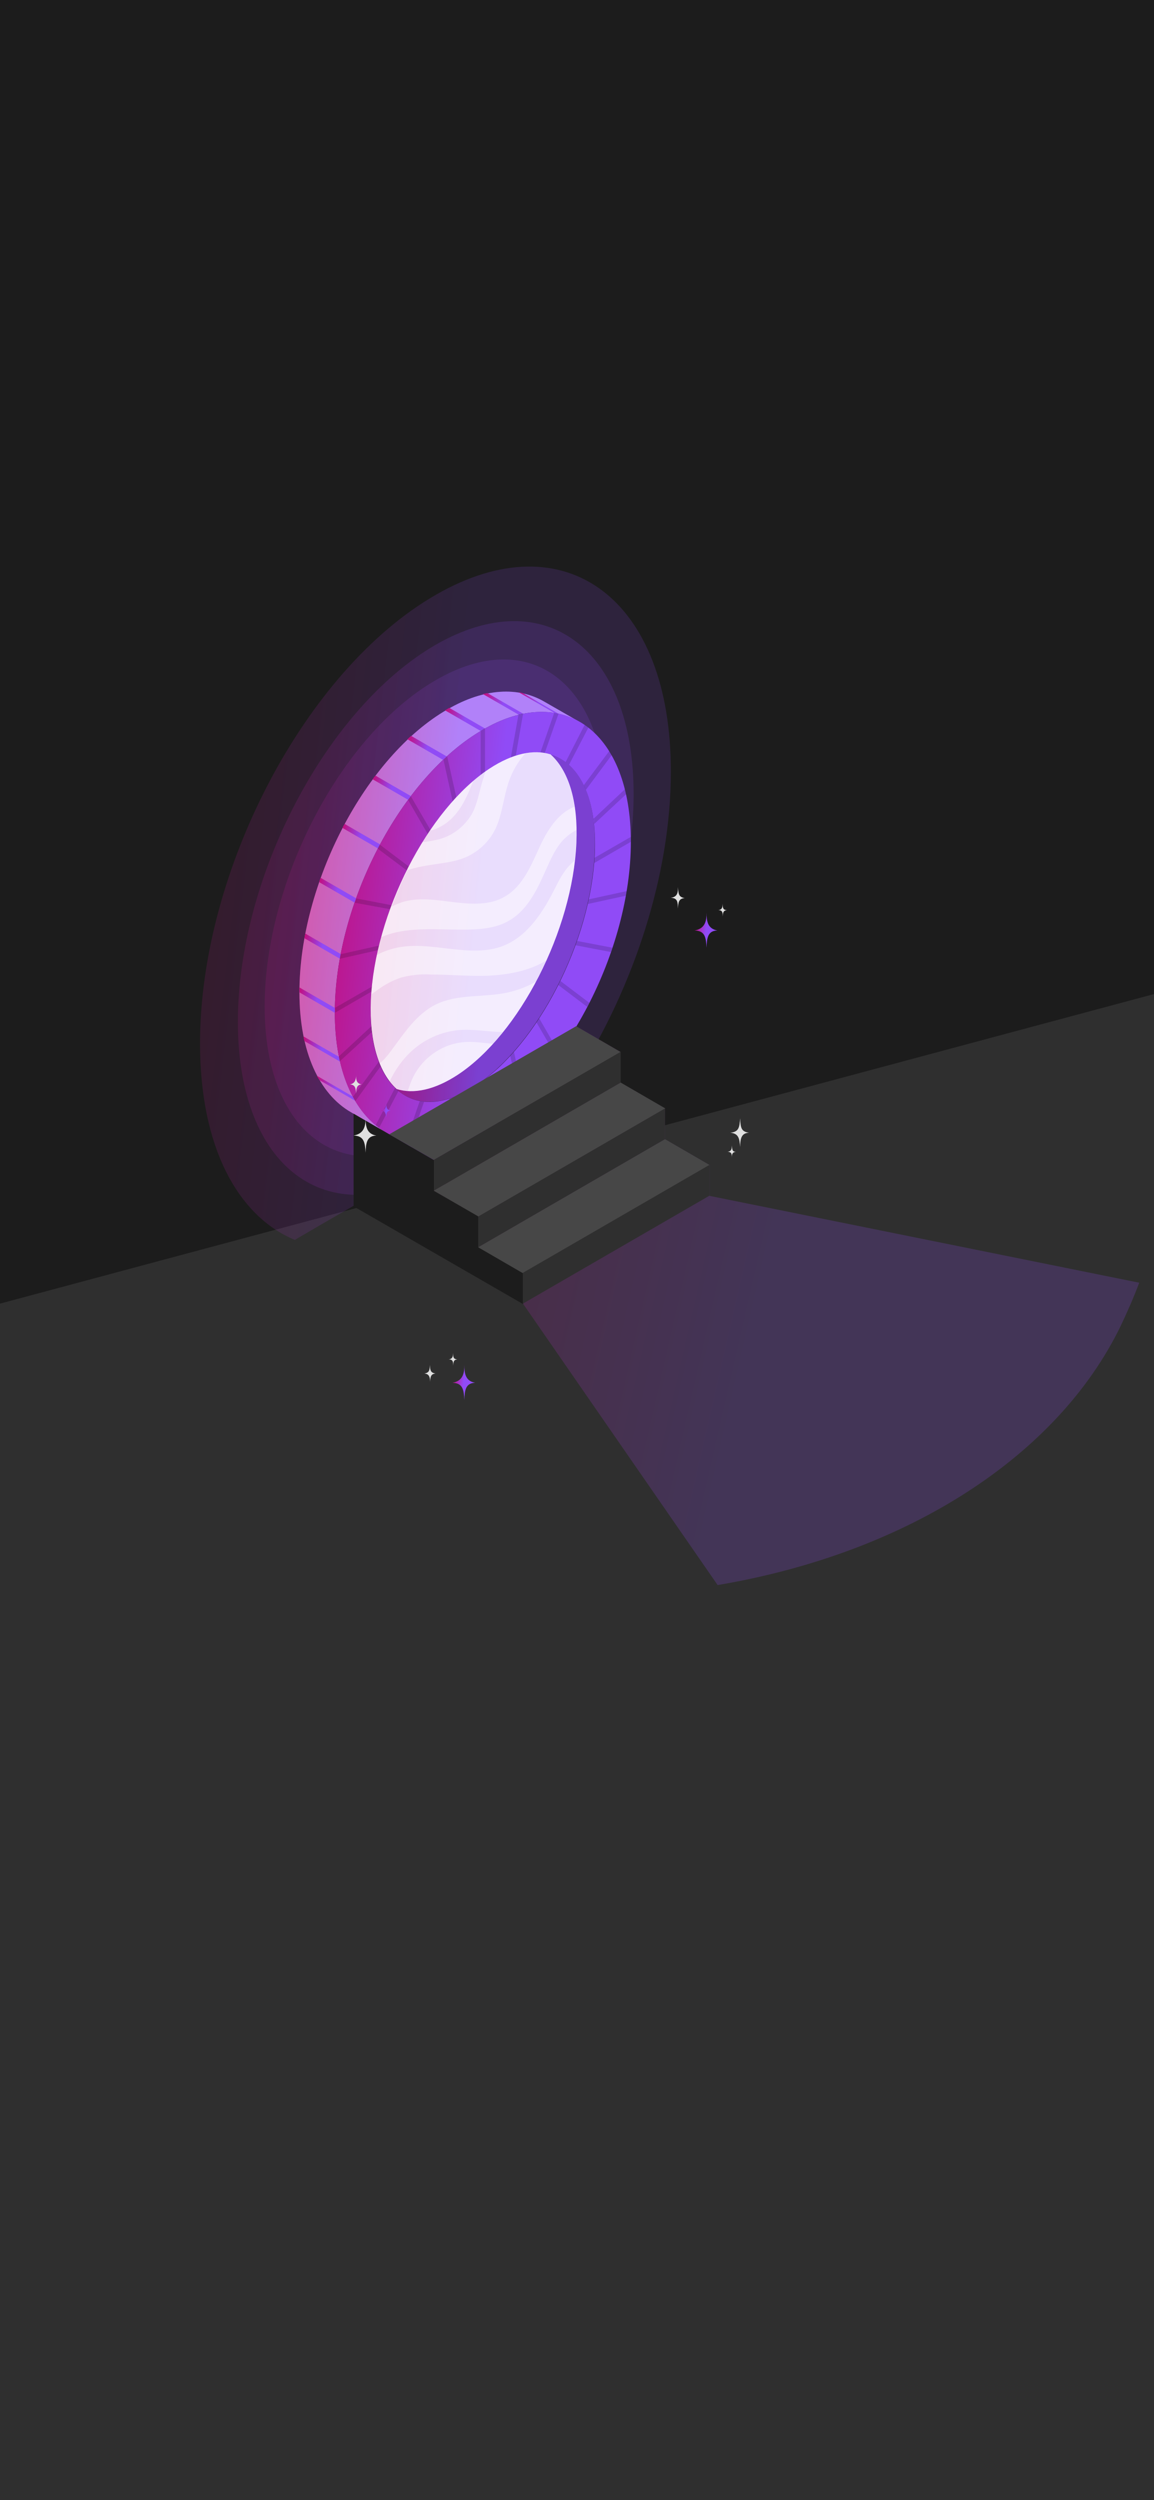 <?xml version="1.0" encoding="utf-8"?>
<!-- Generator: Adobe Illustrator 28.3.0, SVG Export Plug-In . SVG Version: 6.00 Build 0)  -->
<svg version="1.1" id="Layer_1" xmlns="http://www.w3.org/2000/svg" xmlns:xlink="http://www.w3.org/1999/xlink" x="0px" y="0px"
	 viewBox="0 0 375 812" style="enable-background:new 0 0 375 812;" xml:space="preserve">
<rect x="0" y="0" width="375" height="812" fill="#808080" stroke="none"/>
<style type="text/css">
	.st0{clip-path:url(#SVGID_00000172439982047770480110000005408568695468552363_);}
	.st1{fill:none;}
	.st2{fill:#2F2F2F;}
	.st3{fill:#1C1C1C;}
	.st4{opacity:0.2;fill:url(#SVGID_00000143597385789004995050000008936486408553249946_);enable-background:new    ;}
	.st5{opacity:0.15;fill:url(#SVGID_00000111873276710770175060000008163276480760652171_);enable-background:new    ;}
	.st6{opacity:0.15;fill:url(#SVGID_00000168839066395005692830000000688133160096135043_);enable-background:new    ;}
	.st7{opacity:0.15;fill:url(#SVGID_00000072249609743708330960000002939970304714074772_);enable-background:new    ;}
	.st8{fill:url(#SVGID_00000078739455500656502030000017462314315007756988_);}
	.st9{opacity:0.3;fill:#FFFFFF;enable-background:new    ;}
	.st10{fill:url(#SVGID_00000039135971023294368540000007837691513046454914_);}
	.st11{opacity:0.15;enable-background:new    ;}
	.st12{fill:url(#SVGID_00000050646108880344830420000005222597744806233003_);}
	.st13{fill:url(#SVGID_00000181088111714486505380000011378081025959513224_);}
	.st14{fill:url(#SVGID_00000062181825515227758210000013906441827843062202_);}
	.st15{fill:url(#SVGID_00000062174282735782889050000008833297572987993522_);}
	.st16{fill:url(#SVGID_00000057869588502655020190000017209064564432721833_);}
	.st17{fill:url(#SVGID_00000101796502538730380030000008664630294074506908_);}
	.st18{fill:url(#SVGID_00000155130036103846107490000007621288401051103131_);}
	.st19{fill:url(#SVGID_00000040561793864503075270000016066353673630316214_);}
	.st20{fill:url(#SVGID_00000166643946503091080130000013012906155170080154_);}
	.st21{fill:url(#SVGID_00000122711286302393882330000016750270361541811870_);}
	.st22{fill:url(#SVGID_00000145781280125810661120000011365269764410147484_);}
	.st23{fill:url(#SVGID_00000062903344374894423140000013733365071317180092_);}
	.st24{opacity:0.15;}
	.st25{fill:#474747;}
	.st26{fill:url(#SVGID_00000060012021494545442550000004694495461610412429_);}
	.st27{opacity:0.9;fill:#FFFFFF;enable-background:new    ;}
	.st28{opacity:0.1;fill:url(#SVGID_00000090985673297696677610000014635590729638330023_);enable-background:new    ;}
	.st29{fill:url(#SVGID_00000102517972811313733030000006029869850520769708_);}
	.st30{fill:url(#SVGID_00000170248514213362317980000002694697782827319702_);}
	.st31{fill:url(#SVGID_00000098210700837837743950000008286287963128951189_);}
	.st32{fill:#E0E0E0;}
</style>
<g>
	<defs>
		<rect id="SVGID_1_" width="375" height="812"/>
	</defs>
	<clipPath id="SVGID_00000152971771352338553760000007930631425031168653_">
		<use xlink:href="#SVGID_1_"  style="overflow:visible;"/>
	</clipPath>
	<g style="clip-path:url(#SVGID_00000152971771352338553760000007930631425031168653_);">
		<rect width="375" height="812"/>
		<rect class="st1" width="375" height="93"/>
		
			<rect x="-406" y="217.3" transform="matrix(0.966 -0.259 0.259 0.966 -134.363 182.79)" class="st2" width="2066.1" height="768.8"/>
		
			<rect x="-665.2" y="-608.9" transform="matrix(0.966 -0.259 0.259 0.966 56.145 107.855)" class="st3" width="2205.8" height="899.1"/>
		
			<linearGradient id="SVGID_00000169553173084468069370000007410822984863160753_" gradientUnits="userSpaceOnUse" x1="419.893" y1="339.892" x2="51.11" y2="424.269" gradientTransform="matrix(1 0 0 -1 0 812)">
			<stop  offset="0.47" style="stop-color:#904BF6"/>
			<stop  offset="0.908" style="stop-color:#CF0063"/>
		</linearGradient>
		<path style="opacity:0.2;fill:url(#SVGID_00000169553173084468069370000007410822984863160753_);enable-background:new    ;" d="
			M230.6,388.4v-10l-14.5-8.4v-10l-14.5-8.4v-10l-14.5-8.4l-62.5,34.1l16.2,9.3v10l14.5,8.3v10l14.5,8.3v10l63.4,91.6
			c62.7-10.6,110.6-42.5,130.8-83.8c2.3-4.8,4.4-9.6,6.2-14.4L230.6,388.4z"/>
		
			<linearGradient id="SVGID_00000114041621009935164350000006949802635966821782_" gradientUnits="userSpaceOnUse" x1="254.227" y1="504.508" x2="15.545" y2="532.798" gradientTransform="matrix(1 0 0 -1 0 812)">
			<stop  offset="0.47" style="stop-color:#904BF6"/>
			<stop  offset="0.908" style="stop-color:#CF0063"/>
		</linearGradient>
		<path style="opacity:0.15;fill:url(#SVGID_00000114041621009935164350000006949802635966821782_);enable-background:new    ;" d="
			M141.6,193.2C99.3,217.5,65,282.7,65,338.9c0,33.4,12.1,56,30.8,63.8l7.7-4.5l76-43.9l7.9-4.6c18.6-29.3,30.6-65.7,30.6-99
			C218.1,194.7,183.9,168.8,141.6,193.2z"/>
		
			<linearGradient id="SVGID_00000010297083625794769640000002967193640931948700_" gradientUnits="userSpaceOnUse" x1="236.317" y1="506.045" x2="35.716" y2="529.495" gradientTransform="matrix(1 0 0 -1 0 812)">
			<stop  offset="0.47" style="stop-color:#904BF6"/>
			<stop  offset="0.908" style="stop-color:#CF0063"/>
		</linearGradient>
		<path style="opacity:0.15;fill:url(#SVGID_00000010297083625794769640000002967193640931948700_);enable-background:new    ;" d="
			M141.6,209.4c-35.5,20.5-64.3,75.3-64.3,122.5c0,47.2,28.8,68.9,64.3,48.5s64.3-75.3,64.3-122.5
			C205.9,210.7,177.1,189,141.6,209.4z"/>
		
			<linearGradient id="SVGID_00000015320312207648283520000001460071067699336860_" gradientUnits="userSpaceOnUse" x1="223.335" y1="507.599" x2="50.21" y2="527.764" gradientTransform="matrix(1 0 0 -1 0 812)">
			<stop  offset="0.47" style="stop-color:#904BF6"/>
			<stop  offset="0.908" style="stop-color:#CF0063"/>
		</linearGradient>
		<path style="opacity:0.15;fill:url(#SVGID_00000015320312207648283520000001460071067699336860_);enable-background:new    ;" d="
			M141.6,220.9C110.9,238.6,86,286.1,86,326.9s24.9,59.7,55.5,42c30.7-17.7,55.5-65.2,55.5-106.1S172.2,203.1,141.6,220.9z"/>
		
			<linearGradient id="SVGID_00000074411416808533476650000015485969856462305470_" gradientUnits="userSpaceOnUse" x1="209.242" y1="509.195" x2="67.955" y2="524.336" gradientTransform="matrix(1 0 0 -1 0 812)">
			<stop  offset="0.47" style="stop-color:#904BF6"/>
			<stop  offset="0.908" style="stop-color:#CF0063"/>
		</linearGradient>
		<path style="fill:url(#SVGID_00000074411416808533476650000015485969856462305470_);" d="M108.8,328.9c0-35.4,21.5-76.6,48.1-91.9
			c11.7-6.8,22.4-7.4,30.8-2.9l-10.8-6.2c-8.4-4.9-19.5-4.5-31.5,2.5c-26.6,15.3-48.1,56.5-48.1,91.9c0,19.4,6.5,33,16.7,38.9
			c1.7,1,8.2,4.8,10.9,6.3C115,361.3,108.8,347.8,108.8,328.9z"/>
		<path class="st9" d="M108.8,328.9c0-35.4,21.5-76.6,48.1-91.9c11.7-6.8,22.4-7.4,30.8-2.9l-10.8-6.2c-8.4-4.9-19.5-4.5-31.5,2.5
			c-26.6,15.3-48.1,56.5-48.1,91.9c0,19.4,6.5,33,16.7,38.9c1.7,1,8.2,4.8,10.9,6.3C115,361.3,108.8,347.8,108.8,328.9z"/>
		
			<linearGradient id="SVGID_00000088121345954883425030000012389014165190117801_" gradientUnits="userSpaceOnUse" x1="209.368" y1="505.673" x2="104.717" y2="516.113" gradientTransform="matrix(1 0 0 -1 0 812)">
			<stop  offset="0.47" style="stop-color:#904BF6"/>
			<stop  offset="0.908" style="stop-color:#CF0063"/>
		</linearGradient>
		<path style="fill:url(#SVGID_00000088121345954883425030000012389014165190117801_);" d="M175.8,244.4c4.2,5.6,6.4,14.5,5.9,26.1
			c-1.2,28.4-18.5,62.2-38.6,75.4c-6.1,4-11.8,5.7-16.7,5.2c6.1,8.1,16.3,9.3,28.2,1.4c20.1-13.2,37.4-47,38.6-75.4
			C194.2,257.4,187,245.4,175.8,244.4z"/>
		<path class="st11" d="M175.8,244.4c4.2,5.6,6.4,14.5,5.9,26.1c-1.2,28.4-18.5,62.2-38.6,75.4c-6.1,4-11.8,5.7-16.7,5.2
			c6.1,8.1,16.3,9.3,28.2,1.4c20.1-13.2,37.4-47,38.6-75.4C194.2,257.4,187,245.4,175.8,244.4z"/>
		
			<linearGradient id="SVGID_00000009567522851169732720000004812248213092074395_" gradientUnits="userSpaceOnUse" x1="136.029" y1="553.884" x2="117.599" y2="558.794" gradientTransform="matrix(1 0 0 -1 0 812)">
			<stop  offset="0.47" style="stop-color:#904BF6"/>
			<stop  offset="0.908" style="stop-color:#CF0063"/>
		</linearGradient>
		<path style="fill:url(#SVGID_00000009567522851169732720000004812248213092074395_);" d="M121.1,253.1l11.6,6.7l0.9-1.2l-11.6-6.7
			C121.7,252.3,121.4,252.6,121.1,253.1z"/>
		
			<linearGradient id="SVGID_00000054231115469962970570000006948145449629690545_" gradientUnits="userSpaceOnUse" x1="118.199" y1="520.719" x2="100.273" y2="525.276" gradientTransform="matrix(1 0 0 -1 0 812)">
			<stop  offset="0.47" style="stop-color:#904BF6"/>
			<stop  offset="0.908" style="stop-color:#CF0063"/>
		</linearGradient>
		<path style="fill:url(#SVGID_00000054231115469962970570000006948145449629690545_);" d="M115.8,291.8l-11.6-6.7
			c-0.2,0.4-0.3,0.9-0.5,1.4l11.6,6.7C115.4,292.7,115.6,292.2,115.8,291.8z"/>
		
			<linearGradient id="SVGID_00000079452106271724188610000014964415759241057448_" gradientUnits="userSpaceOnUse" x1="183.817" y1="580.892" x2="165.166" y2="586.776" gradientTransform="matrix(1 0 0 -1 0 812)">
			<stop  offset="0.47" style="stop-color:#904BF6"/>
			<stop  offset="0.908" style="stop-color:#CF0063"/>
		</linearGradient>
		<path style="fill:url(#SVGID_00000079452106271724188610000014964415759241057448_);" d="M168.5,224.8l11.6,6.7
			c0.5,0.1,0.9,0.2,1.4,0.3l-11.6-6.7C169.5,225,169,224.9,168.5,224.8z"/>
		
			<linearGradient id="SVGID_00000082338252773601489980000003732827594281565569_" gradientUnits="userSpaceOnUse" x1="113.161" y1="502.674" x2="95.483" y2="507.003" gradientTransform="matrix(1 0 0 -1 0 812)">
			<stop  offset="0.47" style="stop-color:#904BF6"/>
			<stop  offset="0.908" style="stop-color:#CF0063"/>
		</linearGradient>
		<path style="fill:url(#SVGID_00000082338252773601489980000003732827594281565569_);" d="M110.5,311.4c0.1-0.5,0.2-1,0.3-1.5
			l-11.6-6.7c-0.1,0.5-0.2,1-0.3,1.5L110.5,311.4z"/>
		
			<linearGradient id="SVGID_00000008866061537842382640000012246285136579373447_" gradientUnits="userSpaceOnUse" x1="147.681" y1="566.67" x2="128.943" y2="571.857" gradientTransform="matrix(1 0 0 -1 0 812)">
			<stop  offset="0.47" style="stop-color:#904BF6"/>
			<stop  offset="0.908" style="stop-color:#CF0063"/>
		</linearGradient>
		<path style="fill:url(#SVGID_00000008866061537842382640000012246285136579373447_);" d="M132.4,240.1l11.6,6.7
			c0.4-0.4,0.8-0.8,1.2-1.1l-11.6-6.7C133.2,239.3,132.8,239.7,132.4,240.1z"/>
		
			<linearGradient id="SVGID_00000034774080274861785240000005135709582148370612_" gradientUnits="userSpaceOnUse" x1="112.939" y1="469.278" x2="95.206" y2="473.632" gradientTransform="matrix(1 0 0 -1 0 812)">
			<stop  offset="0.47" style="stop-color:#904BF6"/>
			<stop  offset="0.908" style="stop-color:#CF0063"/>
		</linearGradient>
		<path style="fill:url(#SVGID_00000034774080274861785240000005135709582148370612_);" d="M110.5,344.8c-0.1-0.4-0.2-0.9-0.3-1.4
			l-0.1-0.2l-11.5-6.6c0.1,0.5,0.2,1,0.3,1.5L110.5,344.8z"/>
		
			<linearGradient id="SVGID_00000066489221279859399490000012549359568950257077_" gradientUnits="userSpaceOnUse" x1="172.364" y1="580.551" x2="153.567" y2="586.471" gradientTransform="matrix(1 0 0 -1 0 812)">
			<stop  offset="0.47" style="stop-color:#904BF6"/>
			<stop  offset="0.908" style="stop-color:#CF0063"/>
		</linearGradient>
		<path style="fill:url(#SVGID_00000066489221279859399490000012549359568950257077_);" d="M158.4,225.1c-0.5,0.1-1,0.2-1.5,0.3
			l11.6,6.7c0.5-0.1,1-0.2,1.5-0.3L158.4,225.1z"/>
		
			<linearGradient id="SVGID_00000077296014784585624380000002845067124743852479_" gradientUnits="userSpaceOnUse" x1="160.08" y1="575.718" x2="141.184" y2="581.258" gradientTransform="matrix(1 0 0 -1 0 812)">
			<stop  offset="0.47" style="stop-color:#904BF6"/>
			<stop  offset="0.908" style="stop-color:#CF0063"/>
		</linearGradient>
		<path style="fill:url(#SVGID_00000077296014784585624380000002845067124743852479_);" d="M157.6,236.6l-11.6-6.7
			c-0.2,0.1-0.5,0.3-0.7,0.4l-0.7,0.4l11.6,6.7l0.7-0.4L157.6,236.6z"/>
		
			<linearGradient id="SVGID_00000158013762569660396240000011576689484752362888_" gradientUnits="userSpaceOnUse" x1="125.956" y1="538.189" x2="107.837" y2="542.917" gradientTransform="matrix(1 0 0 -1 0 812)">
			<stop  offset="0.47" style="stop-color:#904BF6"/>
			<stop  offset="0.908" style="stop-color:#CF0063"/>
		</linearGradient>
		<path style="fill:url(#SVGID_00000158013762569660396240000011576689484752362888_);" d="M111.3,268.9l11.6,6.7l0.7-1.3l-11.6-6.7
			C111.7,268,111.5,268.4,111.3,268.9z"/>
		
			<linearGradient id="SVGID_00000072971603172040340080000003817534055400130495_" gradientUnits="userSpaceOnUse" x1="117.876" y1="456.269" x2="99.649" y2="461.002" gradientTransform="matrix(1 0 0 -1 0 812)">
			<stop  offset="0.47" style="stop-color:#904BF6"/>
			<stop  offset="0.908" style="stop-color:#CF0063"/>
		</linearGradient>
		<path style="fill:url(#SVGID_00000072971603172040340080000003817534055400130495_);" d="M115.4,357.5c-0.3-0.4-0.5-0.9-0.8-1.4
			l-11.6-6.7c0.2,0.5,0.5,0.9,0.8,1.4L115.4,357.5z"/>
		
			<linearGradient id="SVGID_00000165205104628889105980000018176454648374045866_" gradientUnits="userSpaceOnUse" x1="111.223" y1="485.23" x2="93.894" y2="489.307" gradientTransform="matrix(1 0 0 -1 0 812)">
			<stop  offset="0.47" style="stop-color:#904BF6"/>
			<stop  offset="0.908" style="stop-color:#CF0063"/>
		</linearGradient>
		<path style="fill:url(#SVGID_00000165205104628889105980000018176454648374045866_);" d="M97.3,322.3l11.6,6.7v-0.1
			c0-0.5,0-1,0-1.5l-11.6-6.7c0,0.5,0,1,0,1.5L97.3,322.3z"/>
		
			<linearGradient id="SVGID_00000111872592962800889880000014292997528530445749_" gradientUnits="userSpaceOnUse" x1="227.791" y1="502.647" x2="77.773" y2="520.124" gradientTransform="matrix(1 0 0 -1 0 812)">
			<stop  offset="0.47" style="stop-color:#904BF6"/>
			<stop  offset="0.908" style="stop-color:#CF0063"/>
		</linearGradient>
		<path style="fill:url(#SVGID_00000111872592962800889880000014292997528530445749_);" d="M156.9,237
			c-26.6,15.3-48.1,56.5-48.1,91.9c0,35.4,21.5,51.7,48.1,36.4c26.6-15.3,48.1-56.5,48.1-91.9C205,237.9,183.5,221.6,156.9,237z
			 M193.3,277.2c-1.2,28.4-18.5,62.2-38.6,75.4c-20.1,13.2-35.4,0.9-34.2-27.5c1.2-28.4,18.5-62.2,38.6-75.4
			S194.5,248.7,193.3,277.2z"/>
		<g class="st24">
			<path d="M147.1,260.3c0.4-0.4,0.8-0.9,1.2-1.3l-3-13.4c-0.4,0.4-0.8,0.7-1.2,1.1L147.1,260.3z"/>
			<path d="M156.2,237.4v14.3c0.5-0.4,0.9-0.7,1.4-1.1v-14.1l-0.7,0.4L156.2,237.4z"/>
			<path d="M166,246c0.5-0.2,1-0.4,1.6-0.6l2.4-13.7c-0.5,0.1-1,0.2-1.5,0.3L166,246z"/>
			<path d="M126.8,295.3l0.5-1.3l-11.5-2.2c-0.2,0.5-0.3,0.9-0.5,1.4L126.8,295.3z"/>
			<path d="M132.2,282.7l0.6-1.3l-9.4-7.1l-0.7,1.3L132.2,282.7z"/>
			<path d="M203.1,256.3l-10.2,9.6c0.1,0.6,0.2,1.1,0.2,1.7l10.4-9.7C203.3,257.4,203.2,256.8,203.1,256.3z"/>
			<path d="M120.9,320.4l-12,6.9c0,0.5,0,1,0,1.5v0.1l11.9-6.9C120.8,321.6,120.8,321,120.9,320.4z"/>
			<path d="M122.8,308.6c0.1-0.5,0.3-1,0.4-1.5l-12.5,2.8c-0.1,0.5-0.2,1-0.3,1.5L122.8,308.6z"/>
			<path d="M175.6,244.4c0.5,0,1,0.1,1.4,0.2l4.5-12.8c-0.5-0.1-0.9-0.2-1.4-0.3L175.6,244.4z"/>
			<path d="M189.7,255c0.2,0.5,0.4,1,0.7,1.5l8.4-11.3c-0.3-0.5-0.5-0.9-0.8-1.3L189.7,255z"/>
			<path d="M183.8,247.5c0.4,0.3,0.8,0.6,1.1,0.9l6.3-12.1c-0.4-0.3-0.8-0.6-1.2-0.9L183.8,247.5z"/>
			<path d="M139,270.9l0.9-1.3l-6.4-11l-0.9,1.2L139,270.9z"/>
			<path d="M167,341.6c-0.4,0.4-0.8,0.9-1.2,1.3l3,13.4c0.4-0.4,0.8-0.8,1.2-1.1L167,341.6z"/>
			<path d="M182.1,318.6c-0.2,0.4-0.4,0.9-0.7,1.3l9.4,7.1l0.7-1.3L182.1,318.6z"/>
			<path d="M175.2,330.7l-0.9,1.3l6.4,11c0.3-0.4,0.6-0.8,0.9-1.2L175.2,330.7z"/>
			<path d="M187.5,305.6c-0.2,0.5-0.3,0.9-0.5,1.4l11.5,2.2c0.2-0.5,0.3-0.9,0.5-1.4L187.5,305.6z"/>
			<path d="M191.3,292.1c-0.1,0.5-0.2,1-0.3,1.5l12.4-2.7c0.1-0.5,0.2-1,0.3-1.5L191.3,292.1z"/>
			<path d="M205,271.8l-11.8,6.8c0,0.6-0.1,1.1-0.1,1.7l11.9-6.9v-0.1C205,272.8,205,272.3,205,271.8z"/>
			<path d="M157.6,364.8v-14.3c-0.5,0.4-0.9,0.7-1.4,1.1v14.1l0.7-0.4C157.2,365.1,157.4,364.9,157.6,364.8z"/>
			<path d="M123.7,346.3c-0.2-0.5-0.4-1-0.6-1.5l-8.4,11.4c0.2,0.5,0.5,0.9,0.8,1.4L123.7,346.3z"/>
			<path d="M129.5,354.3c-0.4-0.3-0.7-0.6-1.1-1l-6.3,12.1c0.4,0.3,0.8,0.6,1.1,0.9L129.5,354.3z"/>
			<path d="M147.6,356.3c-0.5,0.2-1,0.4-1.5,0.5l-2.4,13.6c0.5-0.1,1-0.2,1.5-0.3L147.6,356.3z"/>
			<path d="M137.8,357.8c-0.5,0-1-0.1-1.4-0.2l-4.4,12.7c0.5,0.1,0.9,0.2,1.4,0.3L137.8,357.8z"/>
			<path d="M120.9,335.1c-0.1-0.6-0.1-1.2-0.2-1.8l-10.6,9.8c0.1,0.5,0.2,1.1,0.3,1.6L120.9,335.1z"/>
		</g>
		<path class="st3" d="M169.9,423.5l-55-31.7v-30.1l11.6,6.7l14.5,8.4v10l14.5,8.3v10l14.5,8.3V423.5z"/>
		<path class="st25" d="M126.5,368.4l60.7-35.1l14.5,8.4L141,376.7L126.5,368.4z"/>
		<path class="st2" d="M141,376.7v10l60.7-35.1v-10L141,376.7z"/>
		<path class="st25" d="M141,386.7l60.7-35.1l14.5,8.4l-60.7,35.1L141,386.7z"/>
		<path class="st2" d="M155.4,395.1v10l60.7-35.1v-10L155.4,395.1z"/>
		<path class="st25" d="M155.4,405.1l60.7-35.1l14.5,8.4l-60.7,35.1L155.4,405.1z"/>
		<path class="st2" d="M169.9,413.4v10l60.7-35.1v-10L169.9,413.4z"/>
		
			<linearGradient id="SVGID_00000086652897004074206130000015156779449680174493_" gradientUnits="userSpaceOnUse" x1="203.333" y1="507.516" x2="98.719" y2="518.274" gradientTransform="matrix(1 0 0 -1 0 812)">
			<stop  offset="0.47" style="stop-color:#904BF6"/>
			<stop  offset="0.908" style="stop-color:#CF0063"/>
		</linearGradient>
		<path style="fill:url(#SVGID_00000086652897004074206130000015156779449680174493_);" d="M187.3,273.7
			c-1.2,28.4-18.5,62.2-38.6,75.4c-7.5,4.9-14.3,6.3-19.8,4.6c-5.7-5.2-8.9-15.1-8.4-28.7c1.2-28.4,18.5-62.2,38.6-75.4
			c7.5-4.9,14.3-6.3,19.8-4.6C184.7,250.2,187.9,260.1,187.3,273.7z"/>
		<path class="st27" d="M187.3,273.7c-1.2,28.4-18.5,62.2-38.6,75.4c-7.5,4.9-14.3,6.3-19.8,4.6c-5.7-5.2-8.9-15.1-8.4-28.7
			c1.2-28.4,18.5-62.2,38.6-75.4c7.5-4.9,14.3-6.3,19.8-4.6C184.7,250.2,187.9,260.1,187.3,273.7z"/>
		
			<linearGradient id="SVGID_00000015312272477554847350000011606533260004814471_" gradientUnits="userSpaceOnUse" x1="203.327" y1="507.529" x2="98.675" y2="518.297" gradientTransform="matrix(1 0 0 -1 0 812)">
			<stop  offset="0.47" style="stop-color:#904BF6"/>
			<stop  offset="0.908" style="stop-color:#CF0063"/>
		</linearGradient>
		<path style="opacity:0.1;fill:url(#SVGID_00000015312272477554847350000011606533260004814471_);enable-background:new    ;" d="
			M148.6,334.6c-6.3,0.7-12.1,3.7-16.4,8.3c-2.3,2.5-4.2,5.3-5.6,8.4c0.7,0.9,1.4,1.7,2.2,2.4c1.2,0.4,2.4,0.6,3.7,0.6
			c0.3-0.8,0.6-1.7,0.9-2.5c1.4-3.8,3.9-7.1,7.2-9.5c3.3-2.4,7.2-3.8,11.3-3.9c2.8-0.1,5.5,0.4,8.3,0.6c1.1-1.2,2.2-2.4,3.2-3.8
			C158.5,335.1,153.5,334.1,148.6,334.6z M147.4,293c5.7,0.7,11.9,1.1,16.8-1.9c5.6-3.3,8.3-9.8,11-15.7c2.5-5.5,6-11.3,11.5-13.4
			c-1.1-7.7-3.9-13.5-7.8-17c-2.7-0.8-5.5-0.9-8.2-0.3c-2.8,3.1-4.8,6.9-5.9,10.9c-1.3,4.5-1.8,9.4-3.8,13.6
			c-2.1,4.3-5.7,7.6-10.1,9.4c-3.5,1.4-7.2,1.7-10.9,2.3c-2.6,0.4-5.1,0.9-7.6,1.7c-1.9,3.8-3.6,7.8-5.1,11.8c1-0.5,2-0.9,3.1-1.3
			C135.8,291.3,141.7,292.3,147.4,293z M153.2,264.6c1.8-3.1,2.4-6.8,3.4-10.3c0.4-1.3,0.8-2.6,1.2-3.9c-1.3,0.9-2.6,1.9-3.9,3
			c-1.8,4.5-3.6,8.9-7,12.3c-1.7,1.7-3.8,3-6,3.8c-0.4,0.1-0.9,0.2-1.3,0.3c-0.8,1.2-1.6,2.5-2.4,3.7c1.8-0.1,3.6-0.5,5.4-0.9
			C147.1,271.4,150.8,268.5,153.2,264.6L153.2,264.6z M187.3,269.6c-1.6,0.8-3,1.9-4.3,3.2c-3,3.3-4.6,7.6-6.5,11.7
			c-2.6,5.8-5.9,11.8-11.6,14.8c-3.7,2-8.1,2.5-12.3,2.6c-8,0.2-16.1-0.8-23.9,0.9c-1.7,0.4-3.3,0.9-4.9,1.6c-0.5,1.9-1,3.9-1.4,5.8
			c1.8-1,3.7-1.7,5.7-2.2c11.5-2.9,24.3,3.5,35.4-0.8c8.1-3.2,13.1-11.2,17-19c1.6-3.2,3.4-6.5,6.2-8.6c0.2-1.9,0.4-3.8,0.5-5.7
			C187.4,272.3,187.4,270.9,187.3,269.6L187.3,269.6z M158.5,316.9c-6.2,0.2-12.5-0.4-18.7-0.4c-3.2-0.2-6.4,0.2-9.5,1
			c-2.7,0.9-5.3,2.3-7.6,4c-0.7,0.5-1.4,1-2.1,1.5c0,0.7-0.1,1.4-0.1,2.1c-0.3,8.2,0.7,15.1,2.8,20.4c1.4-1.2,2.6-2.6,3.7-4.1
			c4.3-5.8,8.4-12.2,14.9-15.3c7-3.3,15.2-2.1,22.8-3.7c3.3-0.7,6.5-1.9,9.5-3.6c1.2-2.3,2.3-4.5,3.4-6.9c-0.3,0.2-0.7,0.4-1,0.6
			C171.1,315.5,164.8,316.6,158.5,316.9L158.5,316.9z"/>
		
			<linearGradient id="SVGID_00000129167947399013068560000010363554839594590137_" gradientUnits="userSpaceOnUse" x1="234.946" y1="509.329" x2="223.326" y2="510.609" gradientTransform="matrix(1 0 0 -1 0 812)">
			<stop  offset="0.47" style="stop-color:#904BF6"/>
			<stop  offset="0.908" style="stop-color:#CF0063"/>
		</linearGradient>
		<path style="fill:url(#SVGID_00000129167947399013068560000010363554839594590137_);" d="M229.6,296.4c0,2.8-0.5,5.2-3.9,5.8
			c3.5,0.1,3.7,2.4,3.9,5.6c0.1-3.2,0.4-5.5,3.5-5.6C229.9,301.6,229.6,299.1,229.6,296.4z"/>
		
			<linearGradient id="SVGID_00000163771904980707874310000000435176768992242064_" gradientUnits="userSpaceOnUse" x1="156.176" y1="362.429" x2="144.557" y2="363.709" gradientTransform="matrix(1 0 0 -1 0 812)">
			<stop  offset="0.47" style="stop-color:#904BF6"/>
			<stop  offset="0.908" style="stop-color:#CF0063"/>
		</linearGradient>
		<path style="fill:url(#SVGID_00000163771904980707874310000000435176768992242064_);" d="M150.9,443.3c0,2.8-0.5,5.2-3.9,5.8
			c3.5,0.1,3.7,2.4,3.9,5.6c0.1-3.2,0.4-5.5,3.5-5.6C151.2,448.5,150.9,446,150.9,443.3z"/>
		
			<linearGradient id="SVGID_00000087394129735129422360000000446923501751981985_" gradientUnits="userSpaceOnUse" x1="127.806" y1="451.01" x2="122.726" y2="451.573" gradientTransform="matrix(1 0 0 -1 0 812)">
			<stop  offset="0.47" style="stop-color:#904BF6"/>
			<stop  offset="0.908" style="stop-color:#CF0063"/>
		</linearGradient>
		<path style="fill:url(#SVGID_00000087394129735129422360000000446923501751981985_);" d="M125.5,358.2c0,1.2-0.2,2.3-1.7,2.5
			c1.5,0.1,1.6,1.1,1.7,2.4c0-1.4,0.2-2.4,1.5-2.4C125.6,360.5,125.5,359.5,125.5,358.2z"/>
		<path class="st32" d="M118.8,363c0,2.8-0.5,5.2-3.9,5.8c3.5,0.1,3.7,2.4,3.9,5.6c0.1-3.2,0.4-5.5,3.5-5.6
			C119.1,368.3,118.8,365.7,118.8,363z"/>
		<path class="st32" d="M115.7,349.2c0,1.4-0.3,2.7-2,3c1.8,0.1,1.9,1.3,2,2.9c0.1-1.6,0.2-2.8,1.8-2.9
			C115.8,351.9,115.7,350.6,115.7,349.2z"/>
		<path class="st32" d="M220.3,288.1c0,1.6,0,3.2-2.4,3.5c2.4,0,2.3,1.5,2.4,3.5c0.1-1.9,0.2-3.3,2.2-3.4
			C220.5,291.3,220.5,290.4,220.3,288.1z"/>
		<path class="st32" d="M240.5,363.2c-0.2,3-0.4,4.4-3.2,4.7c2.8,0.2,3,2,3.2,4.6c0.1-2.6,0.3-4.5,2.9-4.6
			C240.8,367.5,240.7,366.3,240.5,363.2z"/>
		<path class="st32" d="M139.7,443.3c-0.1,1.8-0.2,2.5-1.8,2.8c1.6,0.1,1.8,1.2,1.9,2.7c0-1.5,0.2-2.6,1.7-2.7
			C139.9,445.8,139.8,445.1,139.7,443.3z"/>
		<path class="st32" d="M234.8,293.5c0,1,0,1.9-1.4,2.1c1.5,0,1.4,0.9,1.5,2.1c0-1.2,0.1-2,1.3-2.1
			C234.9,295.5,234.9,294.9,234.8,293.5z"/>
		<path class="st32" d="M237.8,372c0,1,0,1.9-1.4,2.1c1.5,0,1.4,0.9,1.4,2.1c0-1.2,0.1-2,1.3-2.1C237.9,374,238,373.4,237.8,372z"/>
		<path class="st32" d="M147.2,439.4c0,1,0,1.9-1.4,2.1c1.5,0,1.4,0.9,1.5,2.1c0-1.2,0.1-2,1.3-2.1
			C147.3,441.4,147.3,440.8,147.2,439.4z"/>
	</g>
</g>
</svg>
